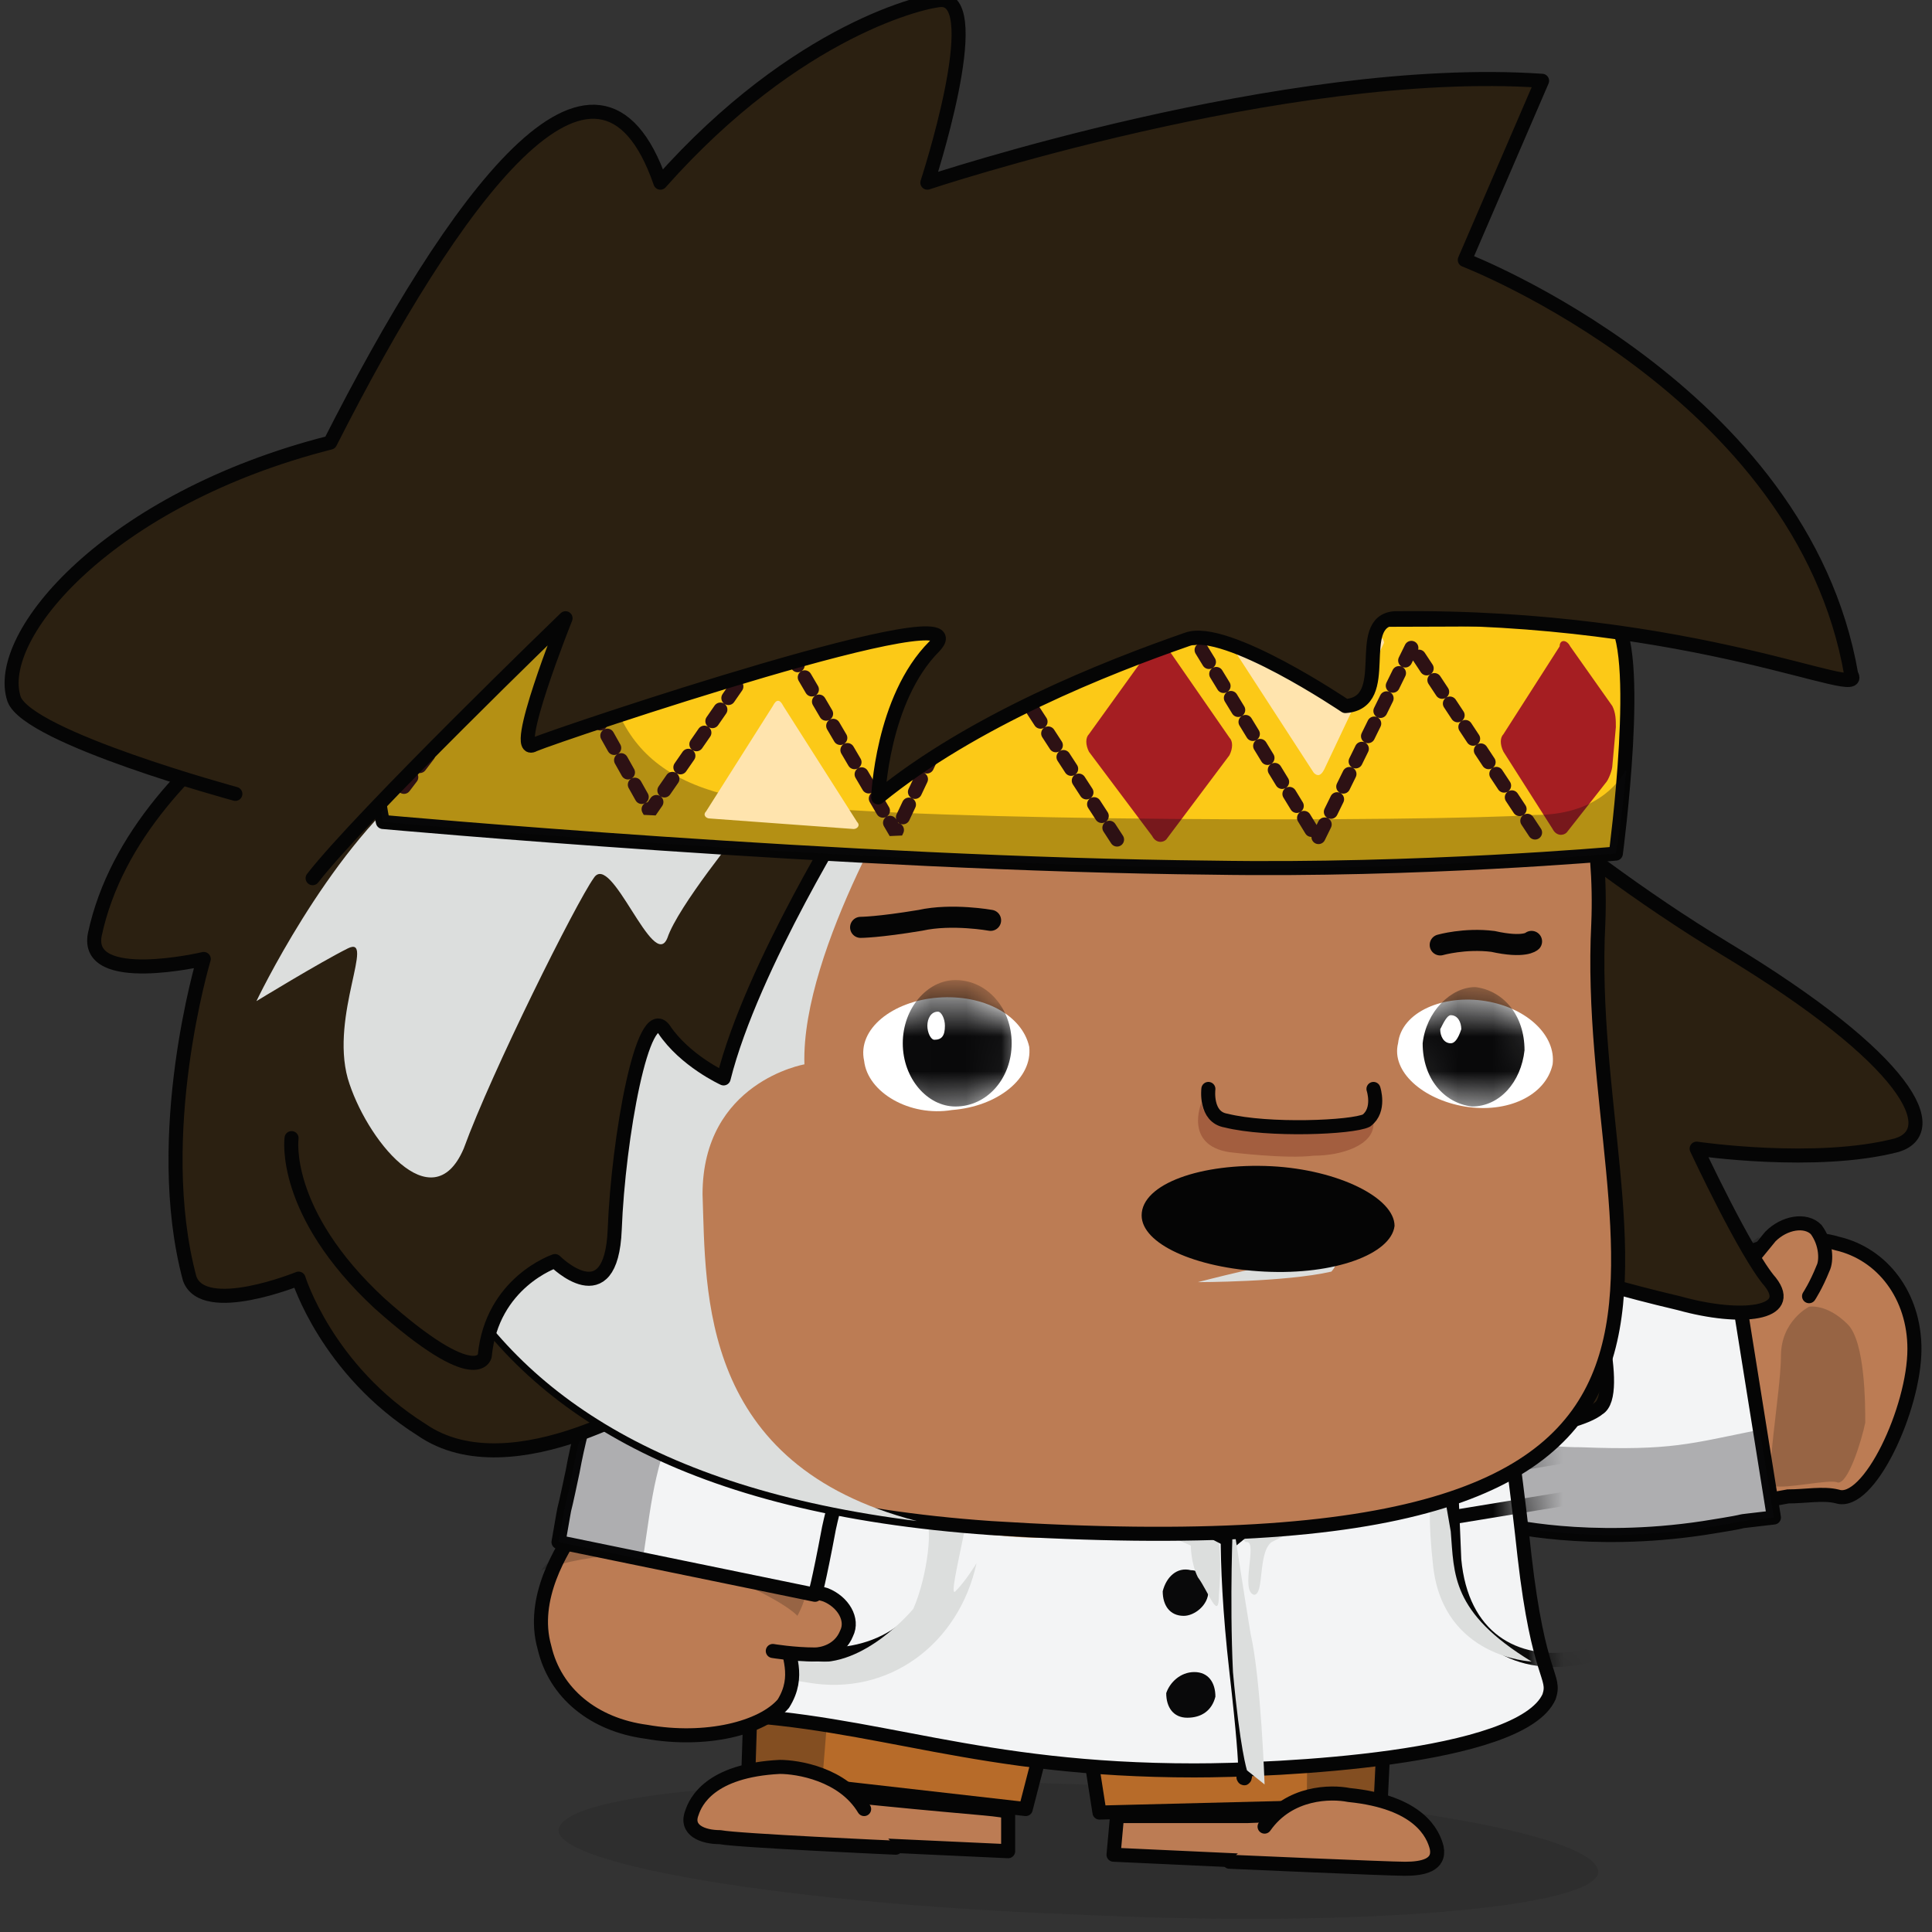 <svg width="55" height="55" viewBox="0 0 55 55" fill="none" xmlns="http://www.w3.org/2000/svg">
<rect x="0" y="0" width="55" height="55" fill="#333333" stroke="none"/>
<path opacity="0.2" d="M15.9 52.1C15.9 53.1 22.5 54.2 30.6 54.5C38.8 54.9 45.4 54.3 45.5 53.3C45.5 52.2 38.9 51.1 30.8 50.8C22.6 50.5 16 51 15.9 52.1Z" fill="#1C1C1A"/>
<path d="M30.3 45.2L31.3 51.6L39.3 51.4L39.6 45.2C39.6 44.1 39.7 41.1 34.7 41.4C30.2 41.6 30.3 44.2 30.3 45.2Z" fill="#B76B29" stroke="#050505" stroke-width="0.4" stroke-linecap="round" stroke-linejoin="round"/>
<path opacity="0.3" d="M39.3 44.3C39.7 46.2 39.1 51.4 39.1 51.4H37.2L37.3 41.5C37.5 41.7 38.9 41.7 39.3 44.3Z" fill="#0B0C0E"/>
<path d="M38.7 51.3C38.7 51.3 36.4 52.6 38.2 53.1L31.7 52.8L31.8 51.7C32 51.7 32.5 51.7 35.5 51.7C38.8 51.6 38.9 51.2 38.7 51.3Z" fill="#BC7C54" stroke="#050505" stroke-width="0.4" stroke-linecap="round" stroke-linejoin="round"/>
<path d="M35 53C35 53 39.5 53.2 40 53.2C40.5 53.2 41 53.1 40.9 52.6C40.8 52.2 40.4 51.3 38.4 51.1C37.9 51 36.7 51 36 52" fill="#BC7C54"/>
<path d="M35 53C35 53 39.5 53.2 40 53.2C40.5 53.2 41 53.1 40.9 52.6C40.8 52.2 40.4 51.3 38.4 51.1C37.9 51 36.7 51 36 52" stroke="#050505" stroke-width="0.4" stroke-linecap="round" stroke-linejoin="round"/>
<path d="M30.8 45.3L29.2 51.5L21.3 50.6L21.5 44.4C21.6 43.3 21.8 40.3 26.8 41C31.1 41.6 30.9 44.2 30.8 45.3Z" fill="#B76B29" stroke="#050505" stroke-width="0.4" stroke-linecap="round" stroke-linejoin="round"/>
<path opacity="0.3" d="M21.9 43.5C21.4 45.4 21.5 50.6 21.5 50.6L23.4 50.8L24.2 40.9C23.9 41.1 22.5 41 21.9 43.5Z" fill="#0B0C0E"/>
<path d="M21.8 50.6C21.8 50.6 24.1 52 22.2 52.4L28.7 52.7V51.6C28.6 51.5 28 51.5 25 51.2C21.7 50.9 21.7 50.4 21.8 50.6Z" fill="#BC7C54" stroke="#050505" stroke-width="0.4" stroke-linecap="round" stroke-linejoin="round"/>
<path d="M25.5 52.6C25.5 52.6 21 52.4 20.5 52.3C20 52.3 19.5 52.1 19.7 51.6C19.8 51.3 20.2 50.4 22.2 50.3C22.7 50.3 24 50.5 24.6 51.5" fill="#BC7C54"/>
<path d="M25.5 52.6C25.5 52.6 21 52.4 20.5 52.3C20 52.3 19.5 52.1 19.7 51.6C19.8 51.3 20.2 50.4 22.2 50.3C22.7 50.3 24 50.5 24.6 51.5" stroke="#050505" stroke-width="0.4" stroke-linecap="round" stroke-linejoin="round"/>
<path d="M48.6 36.1C49.4 35.8 51 35 52.3 35.4C53.6 35.7 54.5 36.9 54.5 38.4C54.5 40.1 53.2 42.9 52.3 42.6C51.9 42.5 51.4 42.6 50.9 42.6C50.3 42.7 49.4 42.9 49.2 42.9C48.3 43.1 46.5 42.8 46.5 40.7C46.4 38.1 48.6 36.1 48.6 36.1Z" fill="#BC7C54" stroke="#050505" stroke-width="0.4" stroke-linecap="round"/>
<path d="M49.5 36.3L50.4 35.2C50.8 34.8 51.4 34.7 51.7 35C52 35.4 52 35.9 51.9 36.1C51.7 36.6 51.5 36.9 51.5 36.9" fill="#BC7C54"/>
<path d="M49.5 36.3L50.4 35.2C50.8 34.8 51.4 34.7 51.7 35C52 35.4 52 35.9 51.9 36.1C51.7 36.6 51.5 36.9 51.5 36.9" stroke="#050505" stroke-width="0.4" stroke-linecap="round"/>
<g style="mix-blend-mode:multiply" opacity="0.2">
<path d="M51.5 37.2C51.5 37.2 52 37.1 52.6 37.7C53.1 38.2 53.1 40 53.1 40.5C53 41 52.6 42.3 52.3 42.2C52.1 42.1 50.8 42.4 50.5 42.3C50.2 42.3 50.7 39.6 50.7 38.6C50.7 37.6 51.5 37.2 51.5 37.2Z" fill="#050505"/>
</g>
<g style="mix-blend-mode:multiply" opacity="0.2">
<path d="M50.1 35.2C50.1 35.2 48.7 37.9 49.2 40.2C49.7 42.5 50.2 42.9 50.2 42.9C50.2 42.9 48.3 44 47.3 42.6C46.3 41.2 46.1 38 47.4 37.1C48.6 36.2 50.1 35.2 50.1 35.2Z" fill="#050505"/>
</g>
<path d="M50.5 43.2C48.8 43.4 50.4 43.2 48.5 43.5C45.2 44 42.8 43.4 42.8 43.4C40.7 43 39.4 41.3 39.7 39.4V38.8C40 37.1 41.4 35.6 43.9 35.9C43.9 35.9 45.2 36.3 47.5 36C49 35.7 49.3 35.7 49.3 35.7L50.5 43.2Z" fill="#F3F4F5" stroke="#050505" stroke-width="0.4" stroke-linecap="round" stroke-linejoin="round"/>
<path opacity="0.3" d="M50.5 43.2C48.8 43.4 50.4 43.2 48.5 43.5C45.2 44 42.8 43.4 42.8 43.4C40.7 43 39.4 41.3 39.7 39.4V38.8C39.767 38.6 39.833 38.4 39.9 38.2C40.1 38.5 40.2 38.7 40.2 38.7C40.2 38.7 41.1 41.2 45 41.2C47.6 41.3 48.1 41.1 50.1 40.7L50.5 43.2Z" fill="#0B0C0E"/>
<path d="M32 33.9C37.1 34.6 38.8 35.3 40 35.7C41.6 36.3 43.3 38 43.1 39.6C42.9 41.2 43 40.6 43.4 44.3C43.8 47.8 44.3 47.7 44.1 48.3C43.3 50.1 36.3 50.4 34 50.4C27.8 50.4 25 49 20.6 48.8C17.3 48.6 16.7 48.3 16.4 47.8C15.5 46.5 21 35 21 35C21 35 21.4 34.5 22.7 34.1C24.8 33.4 29.9 33.6 32 33.9Z" fill="#F3F4F5" stroke="#050505" stroke-width="0.4" stroke-linecap="round" stroke-linejoin="round"/>
<path d="M27 44C26.7 46.2 25.1 47.2 23.3 47.1C21.5 47.1 20.2 45.9 20.5 43.7L20.9 41.2L27.4 41.5L27 44Z" stroke="#050505" stroke-width="0.4" stroke-linecap="round" stroke-linejoin="round"/>
<path d="M27.3 42.7L20.7 42.5L27.3 42.7Z" fill="#E52B2D"/>
<path d="M27.3 42.7L20.7 42.5" stroke="#050505" stroke-width="0.4"/>
<path d="M33.1 45.3C33.1 45.7 33.3 46 33.7 46C34 46 34.4 45.7 34.4 45.3C34.5 45 34.2 44.7 33.9 44.7C33.5 44.6 33.2 44.9 33.1 45.3Z" fill="#09090A"/>
<path d="M33.2 48.2C33.2 48.6 33.4 48.9 33.8 48.9C34.2 48.9 34.5 48.7 34.6 48.3C34.6 47.9 34.4 47.6 34 47.6C33.6 47.6 33.3 47.9 33.2 48.2Z" fill="#09090A"/>
<path d="M35 42.4C35 42.4 34.8 44.1 35.2 47.6C35.6 51.1 35.4 50.6 35.4 50.6" fill="#FEFEFE"/>
<path d="M35 42.4C35 42.4 34.8 44.1 35.2 47.6C35.6 51.1 35.4 50.6 35.4 50.6" stroke="#050505" stroke-width="0.4" stroke-linecap="round" stroke-linejoin="round"/>
<path d="M34.7 43.2L35.3 43.1L36.8 38.1C36.8 38.1 37.5 34.8 32.3 34.3C27.6 33.8 29.8 37.9 31.7 39.7C32.9 40.9 34.7 43.2 34.7 43.2Z" fill="#F29137" stroke="#050505" stroke-width="0.4" stroke-linecap="round" stroke-linejoin="round"/>
<mask id="mask0_239_69904" style="mask-type:luminance" maskUnits="userSpaceOnUse" x="37" y="39" width="8" height="10">
<path d="M42.93 39.28L44.16 48.07L39.02 48.47L37.83 40.68L42.93 39.28Z" fill="white"/>
</mask>
<g mask="url(#mask0_239_69904)">
<path d="M48 43.3C48.1 45.5 46.7 46.9 44.9 47.2C43.1 47.5 41.6 46.6 41.4 44.4L41.3 42L47.8 40.9L48 43.3Z" stroke="#050505" stroke-width="0.4" stroke-linecap="round" stroke-linejoin="round"/>
<path d="M48 42.1L41.3 43.2L48 42.1Z" fill="#E52B2D"/>
<path d="M48 42.1L41.3 43.2" stroke="#050505" stroke-width="0.4"/>
</g>
<g style="mix-blend-mode:multiply">
<path d="M20.3 41.9C20.3 41.9 19.7 43.9 19.5 45.4C19.2 46.9 19 48.6 19 48.6C19 48.6 16.7 48.9 16.7 47.3C16.6 45.8 18 40.8 18 40.8C18 40.8 19.5 42 20.3 41.9Z" fill="#DCDEDD"/>
</g>
<g style="mix-blend-mode:multiply">
<path d="M34.7 45.4C34.7 46.2 34.4 45.3 34.1 44.9C33.9 44.5 33.9 44 33.9 44C33.9 44 30.8 42.6 29.7 42.2L30.2 41.6C30.2 41.6 28 41 27.6 40.9C27.2 40.7 28.7 35.2 29.1 34.1C29.1 34.1 29.3 36.8 30.4 38.3C31.5 39.7 33.9 41.8 34.3 42.5C34.7 43.3 34.8 44.2 34.7 45.4Z" fill="#DCDEDD"/>
</g>
<path d="M28.9 34.5C28.8 36.4 28.7 40.6 28.7 40.6L32.6 41.2L31.8 42.2L34.9 43.8L35 43.1C35 43.1 33.3 40.4 32.6 39.8C31.9 39.2 29.6 36.6 29.8 34.2" fill="#F3F4F5"/>
<path d="M28.9 34.5C28.8 36.4 28.7 40.6 28.7 40.6L32.6 41.2L31.8 42.2L34.9 43.8L35 43.1C35 43.1 33.3 40.4 32.6 39.8C31.9 39.2 29.6 36.6 29.8 34.2" stroke="#050505" stroke-width="0.4" stroke-linecap="round" stroke-linejoin="round"/>
<g style="mix-blend-mode:multiply">
<path d="M37.1 35.7C37.1 35.7 39.7 38.8 40.2 41.6L38.3 41.7C38.3 41.7 39.1 42.1 39.1 42.3C39 42.5 36.6 43.7 36.2 43.9C35.8 44.2 36 45.4 35.7 45.4C35.3 45.3 35.8 43.9 35.5 43.9C35.1 43.9 36 42.4 36 42.4C36 42.4 37.9 39.7 37.4 38.4C36.9 37 37.1 35.7 37.1 35.7Z" fill="#DCDEDD"/>
</g>
<path d="M36.9 35.1C38.3 37 39.4 41 39.4 41L37.2 41.1L37.7 41.7L35 43.9V42.9C35 42.9 36.2 40.7 36.5 40C36.7 39.2 36.8 36.7 36.1 35.2" fill="#F3F4F5"/>
<path d="M36.9 35.1C38.3 37 39.4 41 39.4 41L37.2 41.1L37.7 41.7L35 43.9V42.9C35 42.9 36.2 40.7 36.5 40C36.7 39.2 36.8 36.7 36.1 35.2" stroke="#050505" stroke-width="0.4" stroke-linecap="round" stroke-linejoin="round"/>
<g style="mix-blend-mode:multiply">
<path d="M35.1 43.3C35.1 43.3 35.4 45.3 35.6 46.5C35.9 47.8 36 50.8 36 50.8L35.5 50.4C35.5 50.4 35.3 49.8 35.1 47.6C35 45.5 35.1 43.3 35.1 43.3Z" fill="#DCDEDD"/>
</g>
<g style="mix-blend-mode:multiply">
<path d="M43.6 47.3C43.6 47.3 41.1 47.2 40.8 44.6C40.5 41.9 41 42 41 42C41 42 41.1 42.4 41.3 43.6C41.4 44.8 41.3 45.9 43.6 47.3Z" fill="#DCDEDD"/>
</g>
<g style="mix-blend-mode:multiply">
<path d="M27.6 41.6L27.3 42.7H22.1C22.1 42.7 25.9 43.1 26.3 43.2C26.6 43.3 26.4 44.9 26 45.8C26 45.8 24.6 47.5 23.1 47.3C21.6 47.2 20.2 45.9 20.2 45.9C20.2 45.9 20.8 47.6 23 47.9C25.3 48.3 27.3 46.8 27.8 44.5C27.8 44.5 27.5 45 27.2 45.3C26.9 45.6 28 41.9 27.6 41.6Z" fill="#DCDEDD"/>
</g>
<path d="M16.4 43.5C16 44.1 15.1 45.5 15.5 46.9C15.8 48.2 16.9 49.1 18.4 49.3C20.1 49.6 21.7 49.2 22.3 48.5C22.8 47.7 22.4 47.1 22.4 46.6C22.4 46 22.6 45.2 22.7 45C22.8 44.2 21.6 42.2 19.6 41.9C17 41.4 16.4 43.5 16.4 43.5Z" fill="#BC7C54" stroke="#050505" stroke-width="0.4" stroke-linecap="round" stroke-linejoin="round"/>
<path d="M21.3 44.8L23.5 45.4C24 45.6 24.3 46.1 24.1 46.5C23.9 47 23.4 47.1 23.2 47.1C22.6 47.1 22 47 22 47" fill="#BC7C54"/>
<path d="M21.3 44.8L23.5 45.4C24 45.6 24.3 46.1 24.1 46.5C23.9 47 23.4 47.1 23.2 47.1C22.6 47.1 22 47 22 47" stroke="#050505" stroke-width="0.4" stroke-linecap="round" stroke-linejoin="round"/>
<g style="mix-blend-mode:multiply" opacity="0.2">
<path d="M15.4 44.7C15.4 44.7 17.7 43.8 20 44.6C22.3 45.5 22.7 46 22.7 46C22.7 46 23.7 44.3 22.3 43.1C20.9 41.9 18.3 41.5 17.4 42.5C16.5 43.5 15.4 44.7 15.4 44.7Z" fill="#050505"/>
</g>
<path d="M15.9 43.9C16.2 42.2 15.9 43.8 16.3 41.9C16.9 38.6 18.3 36.6 18.3 36.6C19.4 34.8 21.5 34.1 23.1 35L23.7 35.3C25.2 36.1 26.1 37.9 24.9 40.2C24.9 40.2 24.1 41.2 23.6 43.5C23.3 45.1 23.2 45.4 23.2 45.4L15.9 43.9Z" fill="#F3F4F5" stroke="#050505" stroke-width="0.4" stroke-linecap="round" stroke-linejoin="round"/>
<path opacity="0.3" d="M15.9 43.9C16.2 42.2 15.9 43.8 16.3 41.9C16.9 38.6 18.3 36.6 18.3 36.6C19.4 34.8 21.5 34.1 23.1 35L23.7 35.3C23.833 35.367 24 35.467 24.2 35.6C23.8 35.7 23.6 35.8 23.6 35.8C23.6 35.8 21 35.7 19.6 39.4C18.6 41.8 18.6 42.4 18.3 44.4L15.9 43.9Z" fill="#0B0C0E"/>
<path d="M40.1 20.1C40.1 20.1 44.3 24.1 49.1 27C54.4 30.2 55.3 32.2 54 32.6C51.7 33.2 48.3 32.7 48.3 32.7C48.3 32.7 49.7 35.7 50.4 36.5C51.1 37.4 49.6 37.6 47.8 37.1C46.1 36.7 45.2 36.4 45.2 36.4C45.2 36.4 46.2 39.7 45.5 40.1C44.9 40.6 41.9 41.2 38.3 40.4C34.6 39.6 40.1 20.1 40.1 20.1Z" fill="#2B2011" stroke="#050505" stroke-width="0.4" stroke-linecap="round" stroke-linejoin="round"/>
<path d="M11.5 17.8C11.5 17.8 3.9 21 2.7 26.6C2.4 28.1 5.8 27.3 5.8 27.3C5.8 27.3 4.3 32.3 5.4 36.4C5.8 37.5 8.5 36.4 8.5 36.4C8.5 36.4 9.3 39 12 40.7C14.6 42.5 19 39.6 19 39.6L21.9 15.2L11.5 17.8Z" fill="#2B2011" stroke="#050505" stroke-width="0.4" stroke-linecap="round" stroke-linejoin="round"/>
<path d="M11.2 23.8C10.7 33.8 14 42.1 28.3 43.7C37.5 44.7 44.8 36.5 45.2 26.9C45.6 17.2 37.4 8.9 28.1 8.5C18.9 8.1 11.6 14.1 11.2 23.8Z" fill="#A27448"/>
<path d="M13.4 25.6C13 34.8 15.4 42.3 28.9 43C37.6 43.3 45.1 36.1 45.5 26.9C45.9 17.6 39.7 15.6 31 15.2C22.2 14.9 13.8 16.3 13.4 25.6Z" fill="#C68C56"/>
<path d="M10.7 22.3C10.3 32.1 11 42.3 28.2 43.5C51.9 45 45 36 45.5 26.3C45.9 16.6 36.9 8.9 27.7 8.5C18.4 8.1 11.2 12.6 10.7 22.3Z" fill="#BC7C54" stroke="#050505" stroke-width="0.4"/>
<g style="mix-blend-mode:multiply">
<path d="M30.5 19C31.1 20.1 26 21.9 26 21.9C26 21.9 22.8 27 22.9 30.3C22.9 30.3 20 30.8 20 34C20.1 36.8 19.9 41.7 26.1 43.3C10.9 41.4 10.3 31.7 10.7 22.3C10.767 20.633 11.033 19.133 11.5 17.8C24.3 18 30 18 30.5 19Z" fill="#DCDEDD"/>
</g>
<path d="M9.9 21.7C16 20.9 24.3 22.9 24.3 22.9C24.3 22.9 21.4 27.5 20.6 30.7C20.6 30.7 19.5 30.2 18.9 29.3C18.3 28.5 17.6 32.4 17.5 35C17.4 37.5 15.8 35.9 15.8 35.9C15.8 35.9 14 36.5 13.8 38.6C13.8 38.6 13.6 39.6 10.8 37.1C8 34.5 8.3 32.4 8.3 32.4" fill="#2B2011"/>
<path d="M9.9 21.7C16 20.9 24.3 22.9 24.3 22.9C24.3 22.9 21.4 27.5 20.6 30.7C20.6 30.7 19.5 30.2 18.9 29.3C18.3 28.5 17.6 32.4 17.5 35C17.4 37.5 15.8 35.9 15.8 35.9C15.8 35.9 14 36.5 13.8 38.6C13.8 38.6 13.6 39.6 10.8 37.1C8 34.5 8.3 32.4 8.3 32.4" stroke="#050505" stroke-width="0.4" stroke-linecap="round" stroke-linejoin="round"/>
<g style="mix-blend-mode:multiply">
<path d="M21.1 23.6C21.1 23.6 19.3 25.8 19 26.7C18.6 27.7 17.4 24.2 16.9 25C16.4 25.7 14 30.5 13.2 32.7C12.3 34.8 10.4 32.4 9.9 30.7C9.4 28.9 10.7 26.6 9.9 27C9.1 27.4 7.3 28.5 7.3 28.5C7.3 28.5 9.3 24.3 11.8 22.3C14.4 20.2 21.1 23.6 21.1 23.6Z" fill="#DCDEDD"/>
</g>
<path d="M46 24.3C46 24.3 46.8 18.3 45.9 17.6C45.9 17.6 38.2 17.7 33.2 17.6C24 17.3 13.9 16.8 11.5 16.2C10.9 16 10.7 17 10.6 19.6C10.6 22.2 10.9 23.4 10.9 23.4C10.9 23.4 24.1 24.6 34.5 24.7C40.4 24.8 46 24.3 46 24.3Z" fill="#FCC917" stroke="#050505" stroke-width="0.4" stroke-linecap="round" stroke-linejoin="round"/>
<path d="M44.4 18.4C44.4 18.2 44.6 18.2 44.7 18.4L45.9 20.1C46 20.3 46 20.5 46 20.7L45.9 21.8C45.9 21.9 45.8 22.2 45.7 22.3L44.6 23.7C44.5 23.8 44.3 23.8 44.2 23.6L42.8 21.4C42.7 21.2 42.7 21 42.8 20.9L44.4 18.4Z" fill="#A51E22"/>
<path d="M32.8 18.4C32.9 18.3 33.1 18.3 33.2 18.4L35 21C35.1 21.1 35.1 21.3 35 21.5L33.2 23.9C33.1 24 32.9 24 32.8 23.8L31 21.4C30.9 21.2 30.9 21 31 20.9L32.8 18.4Z" fill="#A51E22"/>
<path opacity="0.3" d="M10.9 23.4C10.9 23.4 10.6 22.2 10.6 19.6C10.7 17 10.9 16 11.5 16.2C12.4 16.4 14.4 16.6 17.1 16.8C17 20.8 18.3 22.5 22.3 22.9C26.3 23.4 40.5 23.4 43.7 23.2C45.1 23.2 45.9 22.6 46.3 21.9C46.2 23.2 46 24.3 46 24.3C46 24.3 40.4 24.8 34.5 24.7C24.1 24.6 10.9 23.4 10.9 23.4Z" fill="#0B0C0E"/>
<path d="M43.7 23.7L40.2 18.4L37.5 23.9L33.9 18" stroke="#2D1114" stroke-width="0.4" stroke-linecap="round" stroke-linejoin="bevel" stroke-dasharray="0.4 0.4"/>
<path d="M31.8 23.9L28.1 18.2L25.5 23.7L22.1 17.9L18.5 23.1L15.3 17.4L11.5 22.4" stroke="#2D1114" stroke-width="0.4" stroke-linecap="round" stroke-linejoin="bevel" stroke-dasharray="0.4 0.4"/>
<path d="M39.2 18.1C39.3 18.1 39.4 18.2 39.4 18.3L37.7 21.9C37.6 22.1 37.5 22.1 37.4 22L35 18.3C34.9 18.2 34.9 18 35.1 18L39.2 18.1Z" fill="#FFE4AE"/>
<path d="M24.3 23.6C24.4 23.6 24.5 23.5 24.4 23.4L22.3 20.1C22.2 19.9 22.1 19.9 22 20.1L20.1 23.1C20 23.2 20.1 23.3 20.2 23.3L24.3 23.6Z" fill="#FFE4AE"/>
<path d="M8.9 25C10.3 23.2 16.1 17.6 16.1 17.6C16.1 17.6 14.5 21.6 15.2 21.2C15.9 20.9 28.1 16.8 26.6 18.4C25.1 19.9 25 22.7 25 22.7C27.7 20.5 31.5 19 33.8 18.2C34.9 17.8 38.3 20.1 38.3 20.1C39.7 20 38.5 17.7 39.7 17.6C48.3 17.5 53.2 20 52.7 19.2C51.3 11.1 41.7 7.4 41.7 7.4L43.9 2.3C36.6 1.8 26.4 5.2 26.4 5.2C26.4 5.2 28.1 0 26.8 0C26.4 0 22.7 0.8 18.8 5.2C17 -4.86374e-05 12.9 5.7 9.4 12.6C3.1 14.2 -0.2 18.1 0.4 19.9C0.8 21 6.7 22.6 6.7 22.6" fill="#2B2011"/>
<path d="M8.9 25C10.3 23.2 16.1 17.6 16.1 17.6C16.1 17.6 14.5 21.6 15.2 21.2C15.9 20.9 28.1 16.8 26.6 18.4C25.1 19.9 25 22.7 25 22.7C27.7 20.5 31.5 19 33.8 18.2C34.9 17.8 38.3 20.1 38.3 20.1C39.7 20 38.5 17.7 39.7 17.6C48.3 17.5 53.2 20 52.7 19.2C51.3 11.1 41.7 7.4 41.7 7.4L43.9 2.3C36.6 1.8 26.4 5.2 26.4 5.2C26.4 5.2 28.1 0 26.8 0C26.4 0 22.7 0.8 18.8 5.2C17 -4.86374e-05 12.9 5.7 9.4 12.6C3.1 14.2 -0.2 18.1 0.4 19.9C0.8 21 6.7 22.6 6.7 22.6" stroke="#050505" stroke-width="0.4" stroke-linecap="round" stroke-linejoin="round"/>
<path d="M38.9 35.1C39.3 34.1 37.9 34.3 37.9 34.3L35.3 34.7C35.3 34.7 34.2 34.7 34.1 34.4" stroke="#050505" stroke-width="0.4" stroke-linecap="round" stroke-linejoin="bevel"/>
<g style="mix-blend-mode:multiply">
<path d="M37.9 36.2C37.9 36.2 38.4 35.7 37.4 35.8C36.4 35.9 34.1 36.5 34.1 36.5C34.1 36.5 36.6 36.5 37.9 36.2Z" fill="#DCDEDD"/>
</g>
<path d="M41.7 31.5C40.5 31.3 39.6 30.5 39.8 29.7C39.9 28.8 41.1 28.3 42.3 28.5C43.5 28.7 44.3 29.5 44.2 30.3C44 31.2 42.9 31.7 41.7 31.5Z" fill="white"/>
<mask id="mask1_239_69904" style="mask-type:luminance" maskUnits="userSpaceOnUse" x="39" y="28" width="6" height="4">
<path d="M41.67 31.52C40.46 31.34 39.61 30.52 39.77 29.69C39.93 28.85 41.05 28.31 42.27 28.49C43.48 28.66 44.33 29.48 44.17 30.31C44 31.15 42.89 31.69 41.67 31.52Z" fill="white"/>
</mask>
<g mask="url(#mask1_239_69904)">
<path d="M40.5 29.7C40.5 30.7 41.1 31.4 41.9 31.5C42.7 31.5 43.3 30.8 43.4 29.9C43.4 28.9 42.8 28.2 42 28.1C41.3 28.1 40.6 28.8 40.5 29.7Z" fill="#09090A"/>
<path d="M41 29.3C41 29.5 41.1 29.7 41.3 29.7C41.4 29.7 41.5 29.6 41.6 29.3C41.6 29.1 41.5 28.9 41.3 28.9C41.2 28.9 41.1 29.1 41 29.3Z" fill="white"/>
</g>
<path d="M27.1 31.6C28.4 31.5 29.4 30.7 29.3 29.8C29.1 28.9 28 28.3 26.7 28.4C25.4 28.5 24.4 29.3 24.6 30.2C24.7 31.1 25.9 31.8 27.1 31.6Z" fill="white"/>
<mask id="mask2_239_69904" style="mask-type:luminance" maskUnits="userSpaceOnUse" x="24" y="28" width="6" height="4">
<path d="M27.15 31.65C28.44 31.53 29.39 30.71 29.26 29.81C29.13 28.92 27.98 28.29 26.68 28.4C25.38 28.52 24.44 29.34 24.57 30.24C24.69 31.13 25.85 31.76 27.15 31.65Z" fill="white"/>
</mask>
<g mask="url(#mask2_239_69904)">
<path d="M28.8 29.7C28.8 30.7 28.1 31.5 27.2 31.5C26.4 31.5 25.7 30.7 25.7 29.7C25.7 28.7 26.4 27.9 27.2 27.9C28.1 27.9 28.8 28.7 28.8 29.7Z" fill="#09090A"/>
<path d="M26.4 29.2C26.4 29.4 26.5 29.6 26.6 29.6C26.8 29.6 26.9 29.5 26.9 29.2C26.9 29 26.8 28.8 26.7 28.8C26.5 28.8 26.4 29 26.4 29.2Z" fill="white"/>
</g>
<path d="M35 32.8C35 32.8 36.6 33 37.4 32.9C38.2 32.9 39.1 32.6 39.1 32C39.1 32 38 32.3 36.5 32.2C35 32.1 34.3 32 34.2 31.4C34.2 31.4 33.7 32.6 35 32.8Z" fill="#A35E3F"/>
<path d="M39.1 31C39.1 31 39.3 31.6 38.9 31.9C38.5 32.1 36.1 32.2 34.9 31.9C34.3 31.8 34.4 31 34.4 31" stroke="#050505" stroke-width="0.4" stroke-linecap="round" stroke-linejoin="bevel"/>
<path d="M41 26.9C41 26.9 41.7 26.7 42.5 26.8C43.4 27 43.6 26.8 43.6 26.8" stroke="#050505" stroke-width="0.6" stroke-linecap="round"/>
<path d="M28.2 26.2C28.2 26.2 27.1 26 26.2 26.2C25 26.4 24.5 26.4 24.5 26.4" stroke="#050505" stroke-width="0.6" stroke-linecap="round"/>
<path d="M32.5 34.6C32.5 35.4 34 36.1 36 36.2C38 36.3 39.6 35.7 39.7 34.9C39.7 34.1 38.1 33.3 36.2 33.2C34.2 33.1 32.5 33.7 32.5 34.6Z" fill="#050505"/>
</svg>
